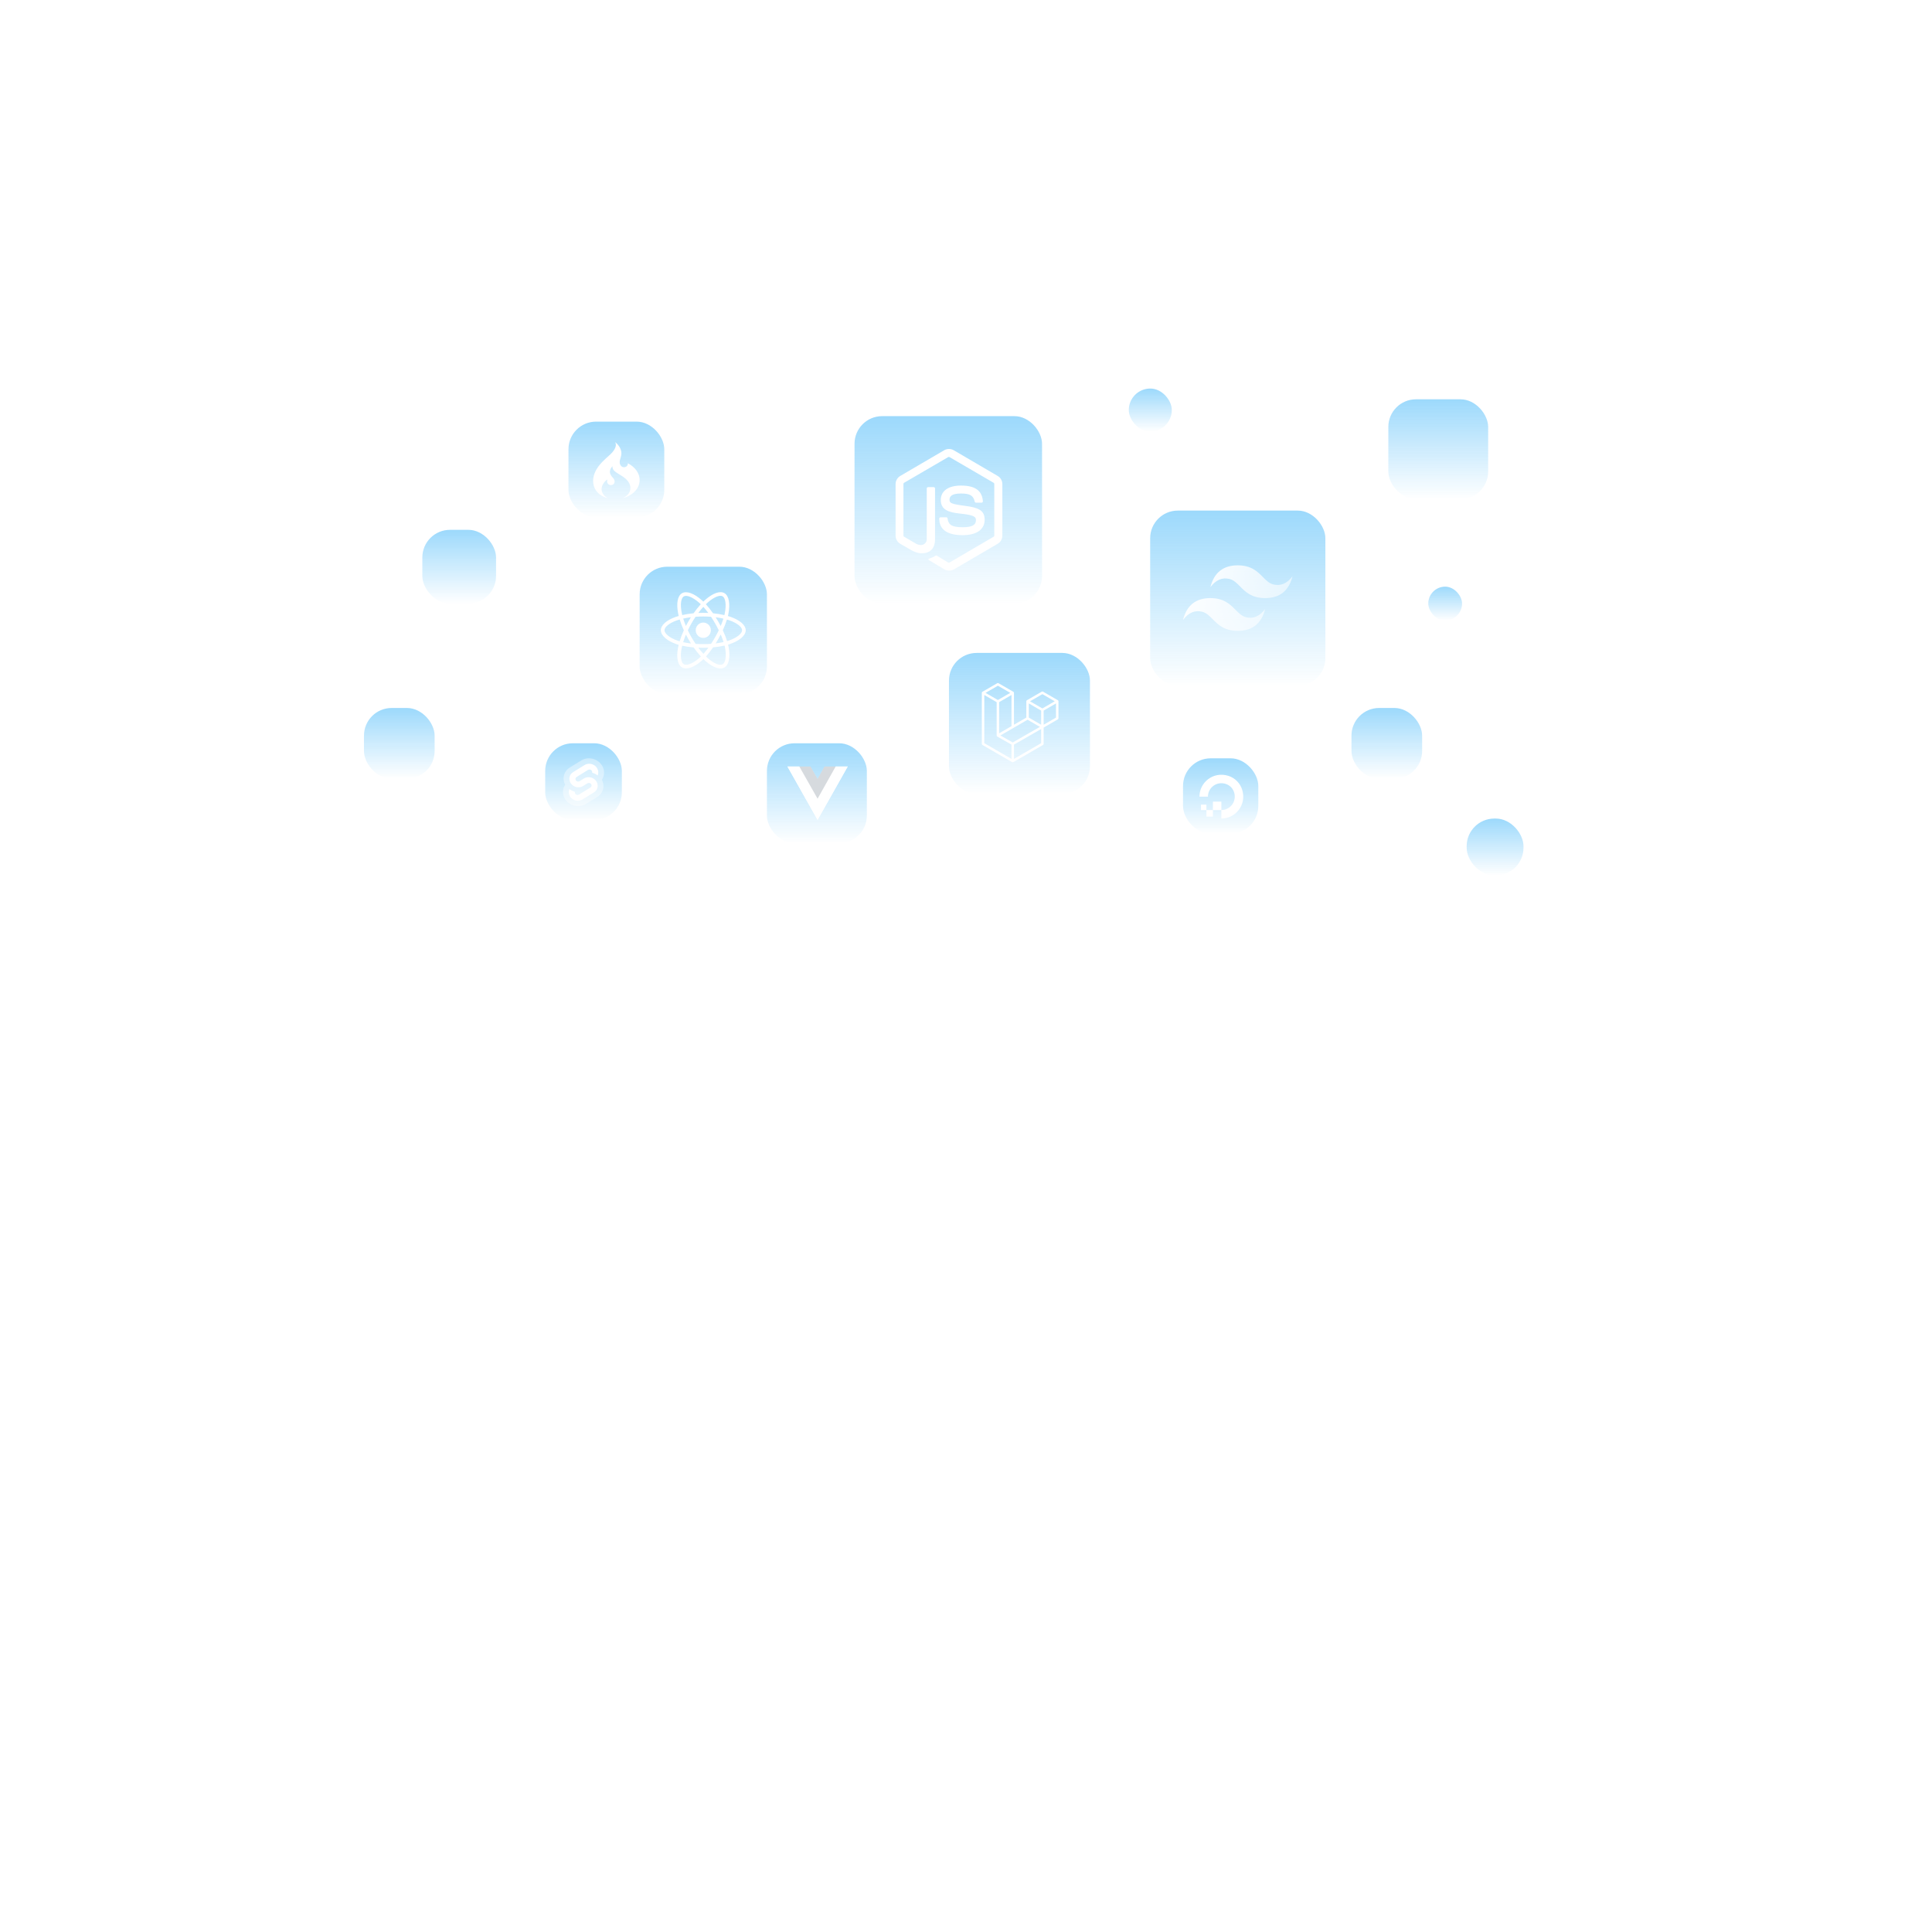 <svg width="1258" height="1258" viewBox="0 0 1258 1258" fill="none" xmlns="http://www.w3.org/2000/svg">
<circle cx="790.5" cy="790.5" r="467.5" fill="url(#paint0_linear_454_374)" fill-opacity="0.03"/>
<circle cx="582.5" cy="606.5" r="467.5" fill="url(#paint1_linear_454_374)" fill-opacity="0.02"/>
<circle cx="545" cy="545" r="545" fill="url(#paint2_linear_454_374)" fill-opacity="0.03"/>
<circle cx="881" cy="857" r="350" fill="url(#paint3_linear_454_374)" fill-opacity="0.01"/>
<rect x="416.495" y="369.004" width="82.884" height="82.884" rx="18" fill="url(#paint4_linear_454_374)" fill-opacity="0.4"/>
<g clip-path="url(#clip0_454_374)">
<path d="M475.74 401.682C475.167 401.483 474.573 401.294 473.961 401.116C474.062 400.702 474.154 400.292 474.236 399.89C475.583 393.285 474.702 387.964 471.696 386.213C468.814 384.533 464.099 386.284 459.338 390.471C458.88 390.874 458.421 391.3 457.962 391.747C457.656 391.451 457.351 391.166 457.047 390.893C452.057 386.415 447.055 384.529 444.052 386.286C441.172 387.97 440.319 392.972 441.531 399.232C441.648 399.836 441.785 400.454 441.94 401.082C441.232 401.285 440.549 401.501 439.895 401.731C434.045 403.792 430.309 407.023 430.309 410.373C430.309 413.834 434.319 417.305 440.413 419.409C440.893 419.575 441.392 419.732 441.907 419.881C441.74 420.56 441.595 421.226 441.473 421.875C440.317 428.025 441.22 432.909 444.092 434.583C447.058 436.312 452.037 434.535 456.886 430.253C457.269 429.914 457.653 429.555 458.039 429.179C458.538 429.665 459.036 430.125 459.532 430.556C464.228 434.64 468.867 436.289 471.736 434.61C474.7 432.876 475.663 427.63 474.413 421.246C474.317 420.759 474.206 420.261 474.081 419.754C474.431 419.649 474.774 419.542 475.109 419.429C481.443 417.309 485.565 413.88 485.565 410.373C485.565 407.011 481.708 403.759 475.74 401.682ZM474.366 417.165C474.064 417.266 473.754 417.364 473.438 417.459C472.739 415.222 471.795 412.843 470.64 410.385C471.742 407.986 472.65 405.637 473.329 403.414C473.895 403.58 474.443 403.754 474.972 403.938C480.085 405.717 483.204 408.347 483.204 410.373C483.204 412.532 479.836 415.334 474.366 417.165ZM472.097 421.71C472.65 424.532 472.729 427.084 472.363 429.079C472.033 430.872 471.372 432.067 470.553 432.546C468.812 433.564 465.088 432.24 461.072 428.748C460.611 428.347 460.148 427.92 459.682 427.467C461.239 425.747 462.796 423.746 464.314 421.525C466.985 421.285 469.509 420.893 471.798 420.359C471.91 420.818 472.011 421.269 472.097 421.71ZM449.147 432.37C447.445 432.977 446.09 432.994 445.271 432.517C443.528 431.501 442.804 427.58 443.792 422.319C443.905 421.717 444.04 421.098 444.195 420.466C446.459 420.972 448.964 421.335 451.642 421.555C453.171 423.729 454.772 425.727 456.385 427.477C456.033 427.821 455.681 428.148 455.332 428.456C453.188 430.35 451.04 431.694 449.147 432.37ZM441.176 417.152C438.482 416.221 436.257 415.012 434.731 413.692C433.361 412.506 432.669 411.329 432.669 410.373C432.669 408.34 435.669 405.747 440.672 403.984C441.279 403.77 441.914 403.568 442.574 403.379C443.265 405.652 444.172 408.028 445.267 410.431C444.158 412.87 443.238 415.284 442.54 417.584C442.07 417.447 441.614 417.303 441.176 417.152ZM443.848 398.774C442.809 393.411 443.499 389.365 445.235 388.35C447.083 387.269 451.171 388.811 455.479 392.676C455.755 392.923 456.031 393.182 456.308 393.45C454.703 395.192 453.117 397.175 451.601 399.336C449.002 399.579 446.515 399.97 444.228 400.494C444.084 399.909 443.957 399.335 443.848 398.774ZM467.683 404.721C467.136 403.767 466.575 402.835 466.003 401.929C467.766 402.154 469.455 402.453 471.041 402.819C470.565 404.361 469.971 405.974 469.272 407.627C468.771 406.665 468.241 405.696 467.683 404.721ZM457.963 395.154C459.052 396.346 460.142 397.677 461.215 399.121C460.134 399.07 459.04 399.043 457.937 399.043C456.844 399.043 455.758 399.069 454.684 399.12C455.757 397.689 456.857 396.36 457.963 395.154ZM448.181 404.738C447.635 405.695 447.114 406.659 446.621 407.625C445.934 405.978 445.346 404.358 444.865 402.793C446.442 402.437 448.123 402.145 449.875 401.925C449.294 402.839 448.729 403.778 448.181 404.737V404.738ZM449.925 418.992C448.115 418.788 446.409 418.511 444.833 418.165C445.321 416.573 445.922 414.918 446.624 413.235C447.118 414.201 447.641 415.165 448.19 416.124H448.19C448.75 417.102 449.33 418.059 449.925 418.992ZM458.028 425.76C456.91 424.54 455.794 423.191 454.704 421.74C455.762 421.782 456.84 421.803 457.937 421.803C459.063 421.803 460.176 421.777 461.272 421.728C460.196 423.206 459.11 424.557 458.028 425.76ZM469.295 413.149C470.034 414.851 470.656 416.496 471.15 418.061C469.548 418.431 467.819 418.728 465.996 418.949C466.57 418.031 467.136 417.083 467.692 416.108C468.255 415.122 468.79 414.134 469.295 413.149ZM465.648 414.916C464.784 416.43 463.897 417.874 462.997 419.238C461.357 419.357 459.663 419.418 457.937 419.418C456.217 419.418 454.544 419.364 452.934 419.258C451.997 417.876 451.091 416.427 450.233 414.929H450.233C449.377 413.435 448.589 411.929 447.876 410.43C448.589 408.929 449.375 407.42 450.226 405.929L450.226 405.929C451.079 404.434 451.977 402.992 452.905 401.619C454.548 401.494 456.234 401.428 457.937 401.428H457.937C459.647 401.428 461.335 401.494 462.977 401.621C463.891 402.984 464.783 404.421 465.64 405.916C466.506 407.429 467.302 408.927 468.022 410.397C467.304 411.891 466.51 413.405 465.648 414.916ZM470.517 388.279C472.367 389.357 473.087 393.706 471.924 399.409C471.85 399.773 471.767 400.143 471.676 400.519C469.384 399.984 466.894 399.586 464.288 399.339C462.77 397.154 461.196 395.168 459.617 393.448C460.042 393.036 460.466 392.642 460.888 392.271C464.967 388.683 468.78 387.267 470.517 388.279ZM457.937 405.387C460.662 405.387 462.871 407.619 462.871 410.373C462.871 413.127 460.662 415.359 457.937 415.359C455.212 415.359 453.002 413.127 453.002 410.373C453.002 407.619 455.212 405.387 457.937 405.387Z" fill="white"/>
</g>
<rect x="499.379" y="483.972" width="65.06" height="65.06" rx="18" fill="url(#paint5_linear_454_374)" fill-opacity="0.4"/>
<g clip-path="url(#clip1_454_374)">
<path d="M544.119 499.123H551.961L532.354 533.849L512.747 499.123H520.492H527.747L532.354 507.175L536.864 499.123H544.119Z" fill="white"/>
<path d="M512.747 499.123L532.354 533.849L551.961 499.123H544.119L532.354 519.959L520.492 499.123H512.747Z" fill="white"/>
<path d="M520.492 499.123L532.354 520.059L544.119 499.123H536.864L532.354 507.175L527.747 499.123H520.492Z" fill="#35495E" fill-opacity="0.2"/>
</g>
<rect x="355" y="483.972" width="49.909" height="49.909" rx="18" fill="url(#paint6_linear_454_374)" fill-opacity="0.4"/>
<g clip-path="url(#clip2_454_374)">
<path d="M391.618 497.898C388.635 493.757 382.742 492.53 378.481 495.162L370.998 499.787C368.954 501.034 367.546 503.058 367.12 505.363C366.763 507.283 367.077 509.263 368.011 510.991C367.371 511.933 366.934 512.992 366.727 514.102C366.297 516.451 366.86 518.87 368.29 520.811C371.274 524.953 377.167 526.18 381.427 523.547L388.91 518.923C390.954 517.676 392.362 515.652 392.789 513.347C393.146 511.427 392.832 509.446 391.898 507.718C392.538 506.776 392.975 505.718 393.181 504.607C393.612 502.258 393.049 499.839 391.619 497.898" fill="white" fill-opacity="0.4"/>
<path d="M377.749 521.205C375.337 521.813 372.789 520.898 371.368 518.911C370.507 517.744 370.168 516.289 370.428 514.876C370.471 514.646 370.531 514.419 370.606 514.198L370.747 513.781L371.131 514.054C372.016 514.685 373.007 515.165 374.059 515.473L374.337 515.555L374.311 515.824C374.277 516.207 374.384 516.589 374.613 516.903C375.041 517.501 375.808 517.777 376.535 517.595C376.697 517.552 376.852 517.486 376.994 517.399L384.48 512.773C384.85 512.547 385.105 512.18 385.183 511.763C385.261 511.337 385.159 510.898 384.9 510.546C384.472 509.948 383.705 509.672 382.978 509.854C382.815 509.896 382.66 509.962 382.518 510.05L379.662 511.816C379.192 512.105 378.68 512.324 378.142 512.463C375.729 513.071 373.182 512.155 371.761 510.169C370.9 509.001 370.561 507.547 370.82 506.133C371.077 504.747 371.924 503.53 373.153 502.78L380.638 498.154C381.108 497.864 381.621 497.645 382.159 497.506C384.572 496.897 387.12 497.813 388.541 499.8C389.401 500.967 389.74 502.422 389.481 503.835C389.437 504.065 389.378 504.291 389.302 504.513L389.161 504.93L388.778 504.657C387.892 504.026 386.902 503.546 385.85 503.238L385.571 503.156L385.597 502.887C385.631 502.504 385.524 502.122 385.295 501.808C384.867 501.209 384.1 500.933 383.374 501.116C383.211 501.158 383.056 501.224 382.914 501.312L375.429 505.938C375.058 506.164 374.803 506.53 374.726 506.948C374.648 507.374 374.75 507.812 375.009 508.165C375.437 508.763 376.204 509.039 376.931 508.857C377.093 508.814 377.248 508.748 377.391 508.661L380.247 506.896C380.716 506.606 381.229 506.387 381.766 506.248C384.179 505.639 386.727 506.555 388.148 508.542C389.008 509.709 389.347 511.164 389.088 512.577C388.831 513.964 387.985 515.181 386.755 515.932L379.27 520.557C378.8 520.847 378.287 521.066 377.749 521.205" fill="white"/>
</g>
<rect x="370.151" y="274.533" width="62.386" height="62.386" rx="18" fill="url(#paint7_linear_454_374)" fill-opacity="0.4"/>
<path d="M395.941 324.44C393.759 323.493 391.718 321.086 391.713 318.623C391.707 315.938 393.401 313.658 395.509 312.16C395.256 313.121 395.117 314 395.745 314.86C396.329 315.659 397.351 316.048 398.316 315.837C400.571 315.342 400.674 312.852 399.337 311.402C398.016 309.966 396.737 308.343 397.24 306.261C397.492 305.217 398.13 304.239 398.939 303.54C398.318 305.18 400.084 306.798 401.248 307.604C403.267 309.002 405.482 310.058 407.338 311.697C409.291 313.42 410.733 315.749 410.442 318.45C410.126 321.378 407.81 323.414 405.211 324.442C410.702 323.225 416.376 318.945 416.493 312.829C416.589 307.798 413.152 303.926 408.894 301.709L408.672 301.587C408.788 301.872 408.827 302.114 408.822 302.331C408.861 302.171 408.886 302.007 408.894 301.837C408.892 302.048 408.865 302.247 408.816 302.434L408.822 302.331C408.758 302.602 408.651 302.855 408.507 303.085L408.57 303.018C407.72 304.433 405.421 304.74 404.285 303.275C402.458 300.918 404.323 298.378 404.584 295.882C404.91 292.755 402.957 289.719 400.535 287.902C401.869 290.068 400.112 292.935 398.706 294.537C397.343 296.091 395.685 297.388 394.18 298.799C392.563 300.315 391.009 301.912 389.681 303.691C387.023 307.252 385.396 311.731 386.592 316.174C387.787 320.614 391.616 323.44 395.941 324.44Z" fill="white"/>
<g filter="url(#filter0_f_454_374)">
<rect x="275" y="345" width="48" height="48" rx="18" fill="url(#paint8_linear_454_374)" fill-opacity="0.4"/>
</g>
<rect x="904" y="260" width="65" height="65" rx="18" fill="url(#paint9_linear_454_374)" fill-opacity="0.4"/>
<g filter="url(#filter1_f_454_374)">
<rect x="880" y="461" width="46" height="46" rx="18" fill="url(#paint10_linear_454_374)" fill-opacity="0.4"/>
</g>
<g filter="url(#filter2_f_454_374)">
<rect x="955" y="533" width="37" height="37" rx="18" fill="url(#paint11_linear_454_374)" fill-opacity="0.4"/>
</g>
<g filter="url(#filter3_f_454_374)">
<rect x="735" y="253" width="28" height="28" rx="14" fill="url(#paint12_linear_454_374)" fill-opacity="0.4"/>
</g>
<g filter="url(#filter4_f_454_374)">
<rect x="930" y="382" width="22" height="22" rx="11" fill="url(#paint13_linear_454_374)" fill-opacity="0.4"/>
</g>
<g filter="url(#filter5_f_454_374)">
<rect x="237" y="461" width="46" height="46" rx="18" fill="url(#paint14_linear_454_374)" fill-opacity="0.4"/>
</g>
<rect x="770.312" y="493.775" width="49.017" height="49.017" rx="18" fill="url(#paint15_linear_454_374)" fill-opacity="0.4"/>
<path d="M795.267 527.481V532.989C804.604 532.989 811.873 523.969 808.819 514.185C807.484 509.909 804.087 506.512 799.811 505.177C790.027 502.123 781.007 509.393 781.007 518.73H786.528C786.529 518.73 786.53 518.729 786.53 518.729C786.531 512.869 792.329 508.339 798.49 510.574C800.772 511.402 802.593 513.223 803.422 515.505C805.657 521.662 801.134 527.458 795.279 527.467V521.976C795.279 521.976 795.279 521.975 795.278 521.975H789.774C789.774 521.975 789.773 521.976 789.773 521.976V527.481H795.267ZM789.772 531.711H785.543L785.542 531.711V527.481H789.773V531.711C789.773 531.711 789.773 531.711 789.772 531.711ZM785.545 527.481H781.999C781.998 527.481 781.997 527.48 781.997 527.48V523.936C781.997 523.936 781.998 523.933 781.999 523.933H785.542C785.544 523.933 785.545 523.935 785.545 523.935V527.481Z" fill="white"/>
<rect x="556.417" y="270.968" width="122.098" height="122.098" rx="18" fill="url(#paint16_linear_454_374)" fill-opacity="0.4"/>
<g clip-path="url(#clip3_454_374)">
<path d="M617.912 371.53C616.833 371.53 615.825 371.239 614.89 370.73L605.319 364.984C603.88 364.184 604.599 363.893 605.031 363.747C606.974 363.093 607.334 362.947 609.349 361.784C609.565 361.638 609.852 361.711 610.068 361.856L617.408 366.293C617.696 366.439 618.056 366.439 618.272 366.293L646.985 349.491C647.273 349.346 647.417 349.055 647.417 348.691V315.16C647.417 314.797 647.273 314.506 646.985 314.36L618.272 297.631C617.984 297.486 617.624 297.486 617.408 297.631L588.695 314.36C588.408 314.506 588.264 314.869 588.264 315.16V348.691C588.264 348.982 588.408 349.346 588.695 349.491L596.539 354.074C600.785 356.256 603.448 353.71 603.448 351.164V318.07C603.448 317.633 603.808 317.197 604.311 317.197H607.981C608.413 317.197 608.845 317.561 608.845 318.07V351.164C608.845 356.91 605.751 360.256 600.353 360.256C598.698 360.256 597.403 360.256 593.733 358.438L586.177 354.074C584.306 352.983 583.154 350.946 583.154 348.764V315.233C583.154 313.051 584.306 311.014 586.177 309.923L614.89 293.122C616.689 292.103 619.136 292.103 620.935 293.122L649.648 309.923C651.519 311.014 652.67 313.051 652.67 315.233V348.764C652.67 350.946 651.519 352.983 649.648 354.074L620.935 370.875C619.999 371.312 618.92 371.53 617.912 371.53ZM626.764 348.473C614.17 348.473 611.579 342.654 611.579 337.708C611.579 337.272 611.939 336.835 612.443 336.835H616.185C616.617 336.835 616.977 337.126 616.977 337.563C617.552 341.418 619.208 343.309 626.836 343.309C632.88 343.309 635.471 341.927 635.471 338.654C635.471 336.763 634.751 335.381 625.324 334.435C617.48 333.635 612.587 331.889 612.587 325.561C612.587 319.67 617.48 316.179 625.684 316.179C634.895 316.179 639.429 319.379 640.005 326.362C640.005 326.58 639.933 326.798 639.789 327.016C639.645 327.162 639.429 327.307 639.213 327.307H635.471C635.111 327.307 634.751 327.016 634.679 326.652C633.816 322.652 631.585 321.343 625.684 321.343C619.064 321.343 618.272 323.67 618.272 325.416C618.272 327.525 619.208 328.18 628.131 329.344C636.982 330.507 641.156 332.18 641.156 338.436C641.084 344.836 635.903 348.473 626.764 348.473Z" fill="white"/>
</g>
<rect x="617.912" y="425.151" width="91.796" height="91.796" rx="18" fill="url(#paint17_linear_454_374)" fill-opacity="0.4"/>
<g clip-path="url(#clip4_454_374)">
<path d="M689.182 456.432C689.201 456.5 689.211 456.571 689.211 456.643V467.719C689.211 468.008 689.056 468.275 688.806 468.419L679.55 473.771V484.38C679.55 484.669 679.397 484.935 679.148 485.081L659.827 496.252C659.782 496.277 659.734 496.293 659.686 496.31C659.668 496.316 659.651 496.327 659.632 496.332C659.496 496.368 659.354 496.368 659.219 496.332C659.197 496.326 659.177 496.314 659.156 496.306C659.112 496.29 659.066 496.276 659.023 496.252L639.706 485.081C639.456 484.937 639.302 484.669 639.302 484.38V451.152C639.302 451.079 639.312 451.009 639.33 450.94C639.336 450.917 639.35 450.896 639.358 450.872C639.373 450.83 639.387 450.787 639.409 450.747C639.424 450.721 639.446 450.7 639.465 450.675C639.488 450.643 639.509 450.61 639.536 450.582C639.559 450.558 639.589 450.541 639.615 450.521C639.645 450.497 639.671 450.471 639.704 450.451H639.705L649.364 444.866C649.613 444.722 649.919 444.722 650.168 444.866L659.828 450.451H659.83C659.862 450.472 659.889 450.497 659.918 450.52C659.944 450.54 659.973 450.558 659.996 450.581C660.025 450.61 660.045 450.643 660.069 450.675C660.086 450.7 660.109 450.721 660.123 450.747C660.146 450.788 660.159 450.83 660.175 450.872C660.183 450.896 660.197 450.917 660.203 450.941C660.222 451.01 660.231 451.081 660.232 451.152V471.906L668.281 467.251V456.642C668.281 456.571 668.291 456.499 668.309 456.432C668.316 456.407 668.329 456.386 668.337 456.363C668.353 456.321 668.367 456.277 668.389 456.238C668.404 456.211 668.426 456.19 668.444 456.166C668.468 456.134 668.488 456.1 668.516 456.072C668.539 456.049 668.568 456.032 668.594 456.012C668.624 455.987 668.651 455.961 668.683 455.942H668.684L678.344 450.356C678.593 450.212 678.899 450.212 679.148 450.356L688.807 455.942C688.842 455.962 688.868 455.987 688.898 456.011C688.923 456.031 688.952 456.049 688.975 456.071C689.003 456.1 689.024 456.134 689.048 456.166C689.066 456.19 689.088 456.211 689.102 456.238C689.125 456.277 689.138 456.321 689.154 456.363C689.163 456.386 689.176 456.407 689.182 456.432ZM687.6 467.251V458.041L684.22 459.995L679.55 462.695V471.906L687.601 467.251H687.6ZM677.941 483.913V474.696L673.348 477.331L660.231 484.849V494.153L677.941 483.913ZM640.912 452.55V483.913L658.62 494.152V484.85L649.369 479.592L649.366 479.59L649.362 479.588C649.331 479.57 649.305 479.544 649.276 479.521C649.251 479.501 649.221 479.485 649.199 479.463L649.197 479.46C649.171 479.435 649.153 479.403 649.131 479.375C649.111 479.348 649.087 479.325 649.071 479.296L649.07 479.293C649.052 479.263 649.04 479.227 649.027 479.192C649.014 479.162 648.997 479.134 648.989 479.101V479.1C648.979 479.062 648.977 479.022 648.973 478.982C648.969 478.952 648.961 478.922 648.961 478.892V478.889V457.205L644.292 454.503L640.912 452.551V452.55ZM649.767 446.499L641.719 451.152L649.765 455.805L657.812 451.151L649.765 446.499H649.767ZM653.953 475.536L658.621 472.837V452.55L655.241 454.504L650.571 457.205V477.491L653.953 475.536ZM678.746 451.99L670.699 456.643L678.746 461.295L686.792 456.642L678.746 451.99ZM677.941 462.695L673.271 459.995L669.891 458.041V467.251L674.56 469.951L677.941 471.906V462.695ZM659.424 483.451L671.228 476.684L677.128 473.302L669.087 468.652L659.829 474.006L651.39 478.884L659.424 483.451Z" fill="white"/>
</g>
<rect x="748.923" y="332.463" width="114.077" height="114.077" rx="18" fill="url(#paint18_linear_454_374)" fill-opacity="0.4"/>
<g clip-path="url(#clip5_454_374)">
<path d="M805.961 368.112C796.455 368.112 790.513 372.853 788.137 382.335C791.702 377.594 795.861 375.816 800.614 377.001C803.326 377.678 805.264 379.64 807.41 381.812C810.905 385.351 814.95 389.446 823.786 389.446C833.292 389.446 839.234 384.705 841.611 375.224C838.046 379.964 833.887 381.742 829.133 380.557C826.421 379.881 824.483 377.918 822.337 375.746C818.842 372.208 814.797 368.112 805.961 368.112ZM788.137 389.446C778.63 389.446 772.689 394.187 770.312 403.669C773.877 398.928 778.036 397.15 782.789 398.335C785.501 399.012 787.44 400.974 789.585 403.146C793.081 406.685 797.126 410.78 805.961 410.78C815.468 410.78 821.409 406.039 823.786 396.557C820.221 401.298 816.062 403.076 811.309 401.891C808.597 401.215 806.658 399.252 804.513 397.08C801.018 393.542 796.972 389.446 788.137 389.446Z" fill="url(#paint19_linear_454_374)"/>
</g>
<defs>
<filter id="filter0_f_454_374" x="267" y="337" width="64" height="64" filterUnits="userSpaceOnUse" color-interpolation-filters="sRGB">
<feFlood flood-opacity="0" result="BackgroundImageFix"/>
<feBlend mode="normal" in="SourceGraphic" in2="BackgroundImageFix" result="shape"/>
<feGaussianBlur stdDeviation="4" result="effect1_foregroundBlur_454_374"/>
</filter>
<filter id="filter1_f_454_374" x="872" y="453" width="62" height="62" filterUnits="userSpaceOnUse" color-interpolation-filters="sRGB">
<feFlood flood-opacity="0" result="BackgroundImageFix"/>
<feBlend mode="normal" in="SourceGraphic" in2="BackgroundImageFix" result="shape"/>
<feGaussianBlur stdDeviation="4" result="effect1_foregroundBlur_454_374"/>
</filter>
<filter id="filter2_f_454_374" x="947" y="525" width="53" height="53" filterUnits="userSpaceOnUse" color-interpolation-filters="sRGB">
<feFlood flood-opacity="0" result="BackgroundImageFix"/>
<feBlend mode="normal" in="SourceGraphic" in2="BackgroundImageFix" result="shape"/>
<feGaussianBlur stdDeviation="4" result="effect1_foregroundBlur_454_374"/>
</filter>
<filter id="filter3_f_454_374" x="727" y="245" width="44" height="44" filterUnits="userSpaceOnUse" color-interpolation-filters="sRGB">
<feFlood flood-opacity="0" result="BackgroundImageFix"/>
<feBlend mode="normal" in="SourceGraphic" in2="BackgroundImageFix" result="shape"/>
<feGaussianBlur stdDeviation="4" result="effect1_foregroundBlur_454_374"/>
</filter>
<filter id="filter4_f_454_374" x="922" y="374" width="38" height="38" filterUnits="userSpaceOnUse" color-interpolation-filters="sRGB">
<feFlood flood-opacity="0" result="BackgroundImageFix"/>
<feBlend mode="normal" in="SourceGraphic" in2="BackgroundImageFix" result="shape"/>
<feGaussianBlur stdDeviation="4" result="effect1_foregroundBlur_454_374"/>
</filter>
<filter id="filter5_f_454_374" x="229" y="453" width="62" height="62" filterUnits="userSpaceOnUse" color-interpolation-filters="sRGB">
<feFlood flood-opacity="0" result="BackgroundImageFix"/>
<feBlend mode="normal" in="SourceGraphic" in2="BackgroundImageFix" result="shape"/>
<feGaussianBlur stdDeviation="4" result="effect1_foregroundBlur_454_374"/>
</filter>
<linearGradient id="paint0_linear_454_374" x1="409" y1="491" x2="542.5" y2="954" gradientUnits="userSpaceOnUse">
<stop stop-color="white" stop-opacity="0.4"/>
<stop offset="1" stop-color="white" stop-opacity="0"/>
</linearGradient>
<linearGradient id="paint1_linear_454_374" x1="281.964" y1="279.25" x2="675.332" y2="754.764" gradientUnits="userSpaceOnUse">
<stop stop-color="white"/>
<stop offset="1" stop-color="white" stop-opacity="0"/>
</linearGradient>
<linearGradient id="paint2_linear_454_374" x1="194.643" y1="163.5" x2="653.221" y2="717.843" gradientUnits="userSpaceOnUse">
<stop stop-color="white"/>
<stop offset="1" stop-color="white" stop-opacity="0"/>
</linearGradient>
<linearGradient id="paint3_linear_454_374" x1="656" y1="612" x2="950.5" y2="968" gradientUnits="userSpaceOnUse">
<stop stop-color="white"/>
<stop offset="1" stop-color="white" stop-opacity="0"/>
</linearGradient>
<linearGradient id="paint4_linear_454_374" x1="457.937" y1="369.004" x2="457.937" y2="451.888" gradientUnits="userSpaceOnUse">
<stop stop-color="#08A0F7"/>
<stop offset="1" stop-color="#08A0F7" stop-opacity="0"/>
</linearGradient>
<linearGradient id="paint5_linear_454_374" x1="531.909" y1="483.972" x2="531.909" y2="549.032" gradientUnits="userSpaceOnUse">
<stop stop-color="#08A0F7"/>
<stop offset="1" stop-color="#08A0F7" stop-opacity="0"/>
</linearGradient>
<linearGradient id="paint6_linear_454_374" x1="379.954" y1="483.972" x2="379.954" y2="533.881" gradientUnits="userSpaceOnUse">
<stop stop-color="#08A0F7"/>
<stop offset="1" stop-color="#08A0F7" stop-opacity="0"/>
</linearGradient>
<linearGradient id="paint7_linear_454_374" x1="401.344" y1="274.533" x2="401.344" y2="336.919" gradientUnits="userSpaceOnUse">
<stop stop-color="#08A0F7"/>
<stop offset="1" stop-color="#08A0F7" stop-opacity="0"/>
</linearGradient>
<linearGradient id="paint8_linear_454_374" x1="299" y1="345" x2="299" y2="393" gradientUnits="userSpaceOnUse">
<stop stop-color="#08A0F7"/>
<stop offset="1" stop-color="#08A0F7" stop-opacity="0"/>
</linearGradient>
<linearGradient id="paint9_linear_454_374" x1="936.5" y1="260" x2="936.5" y2="325" gradientUnits="userSpaceOnUse">
<stop stop-color="#08A0F7"/>
<stop offset="1" stop-color="#08A0F7" stop-opacity="0"/>
</linearGradient>
<linearGradient id="paint10_linear_454_374" x1="903" y1="461" x2="903" y2="507" gradientUnits="userSpaceOnUse">
<stop stop-color="#08A0F7"/>
<stop offset="1" stop-color="#08A0F7" stop-opacity="0"/>
</linearGradient>
<linearGradient id="paint11_linear_454_374" x1="973.5" y1="533" x2="973.5" y2="570" gradientUnits="userSpaceOnUse">
<stop stop-color="#08A0F7"/>
<stop offset="1" stop-color="#08A0F7" stop-opacity="0"/>
</linearGradient>
<linearGradient id="paint12_linear_454_374" x1="749" y1="253" x2="749" y2="281" gradientUnits="userSpaceOnUse">
<stop stop-color="#08A0F7"/>
<stop offset="1" stop-color="#08A0F7" stop-opacity="0"/>
</linearGradient>
<linearGradient id="paint13_linear_454_374" x1="941" y1="382" x2="941" y2="404" gradientUnits="userSpaceOnUse">
<stop stop-color="#08A0F7"/>
<stop offset="1" stop-color="#08A0F7" stop-opacity="0"/>
</linearGradient>
<linearGradient id="paint14_linear_454_374" x1="260" y1="461" x2="260" y2="507" gradientUnits="userSpaceOnUse">
<stop stop-color="#08A0F7"/>
<stop offset="1" stop-color="#08A0F7" stop-opacity="0"/>
</linearGradient>
<linearGradient id="paint15_linear_454_374" x1="794.821" y1="493.775" x2="794.821" y2="542.793" gradientUnits="userSpaceOnUse">
<stop stop-color="#08A0F7"/>
<stop offset="1" stop-color="#08A0F7" stop-opacity="0"/>
</linearGradient>
<linearGradient id="paint16_linear_454_374" x1="617.467" y1="270.968" x2="617.467" y2="393.067" gradientUnits="userSpaceOnUse">
<stop stop-color="#08A0F7"/>
<stop offset="1" stop-color="#08A0F7" stop-opacity="0"/>
</linearGradient>
<linearGradient id="paint17_linear_454_374" x1="663.811" y1="425.151" x2="663.811" y2="516.947" gradientUnits="userSpaceOnUse">
<stop stop-color="#08A0F7"/>
<stop offset="1" stop-color="#08A0F7" stop-opacity="0"/>
</linearGradient>
<linearGradient id="paint18_linear_454_374" x1="805.961" y1="332.463" x2="805.961" y2="446.54" gradientUnits="userSpaceOnUse">
<stop stop-color="#08A0F7"/>
<stop offset="1" stop-color="#08A0F7" stop-opacity="0"/>
</linearGradient>
<linearGradient id="paint19_linear_454_374" x1="768.332" y1="381.766" x2="829.829" y2="417.316" gradientUnits="userSpaceOnUse">
<stop stop-color="white"/>
<stop offset="1" stop-color="white" stop-opacity="0.5"/>
</linearGradient>
<clipPath id="clip0_454_374">
<rect width="55.256" height="49.73" fill="white" transform="translate(430.309 385.58)"/>
</clipPath>
<clipPath id="clip1_454_374">
<rect width="39.214" height="34.758" fill="white" transform="translate(512.747 499.123)"/>
</clipPath>
<clipPath id="clip2_454_374">
<rect width="26.737" height="31.193" fill="white" transform="translate(366.586 493.775)"/>
</clipPath>
<clipPath id="clip3_454_374">
<rect width="69.516" height="79.319" fill="white" transform="translate(583.154 292.358)"/>
</clipPath>
<clipPath id="clip4_454_374">
<rect width="49.909" height="51.691" fill="white" transform="translate(639.302 444.758)"/>
</clipPath>
<clipPath id="clip5_454_374">
<rect width="71.298" height="42.779" fill="white" transform="translate(770.312 368.112)"/>
</clipPath>
</defs>
</svg>
